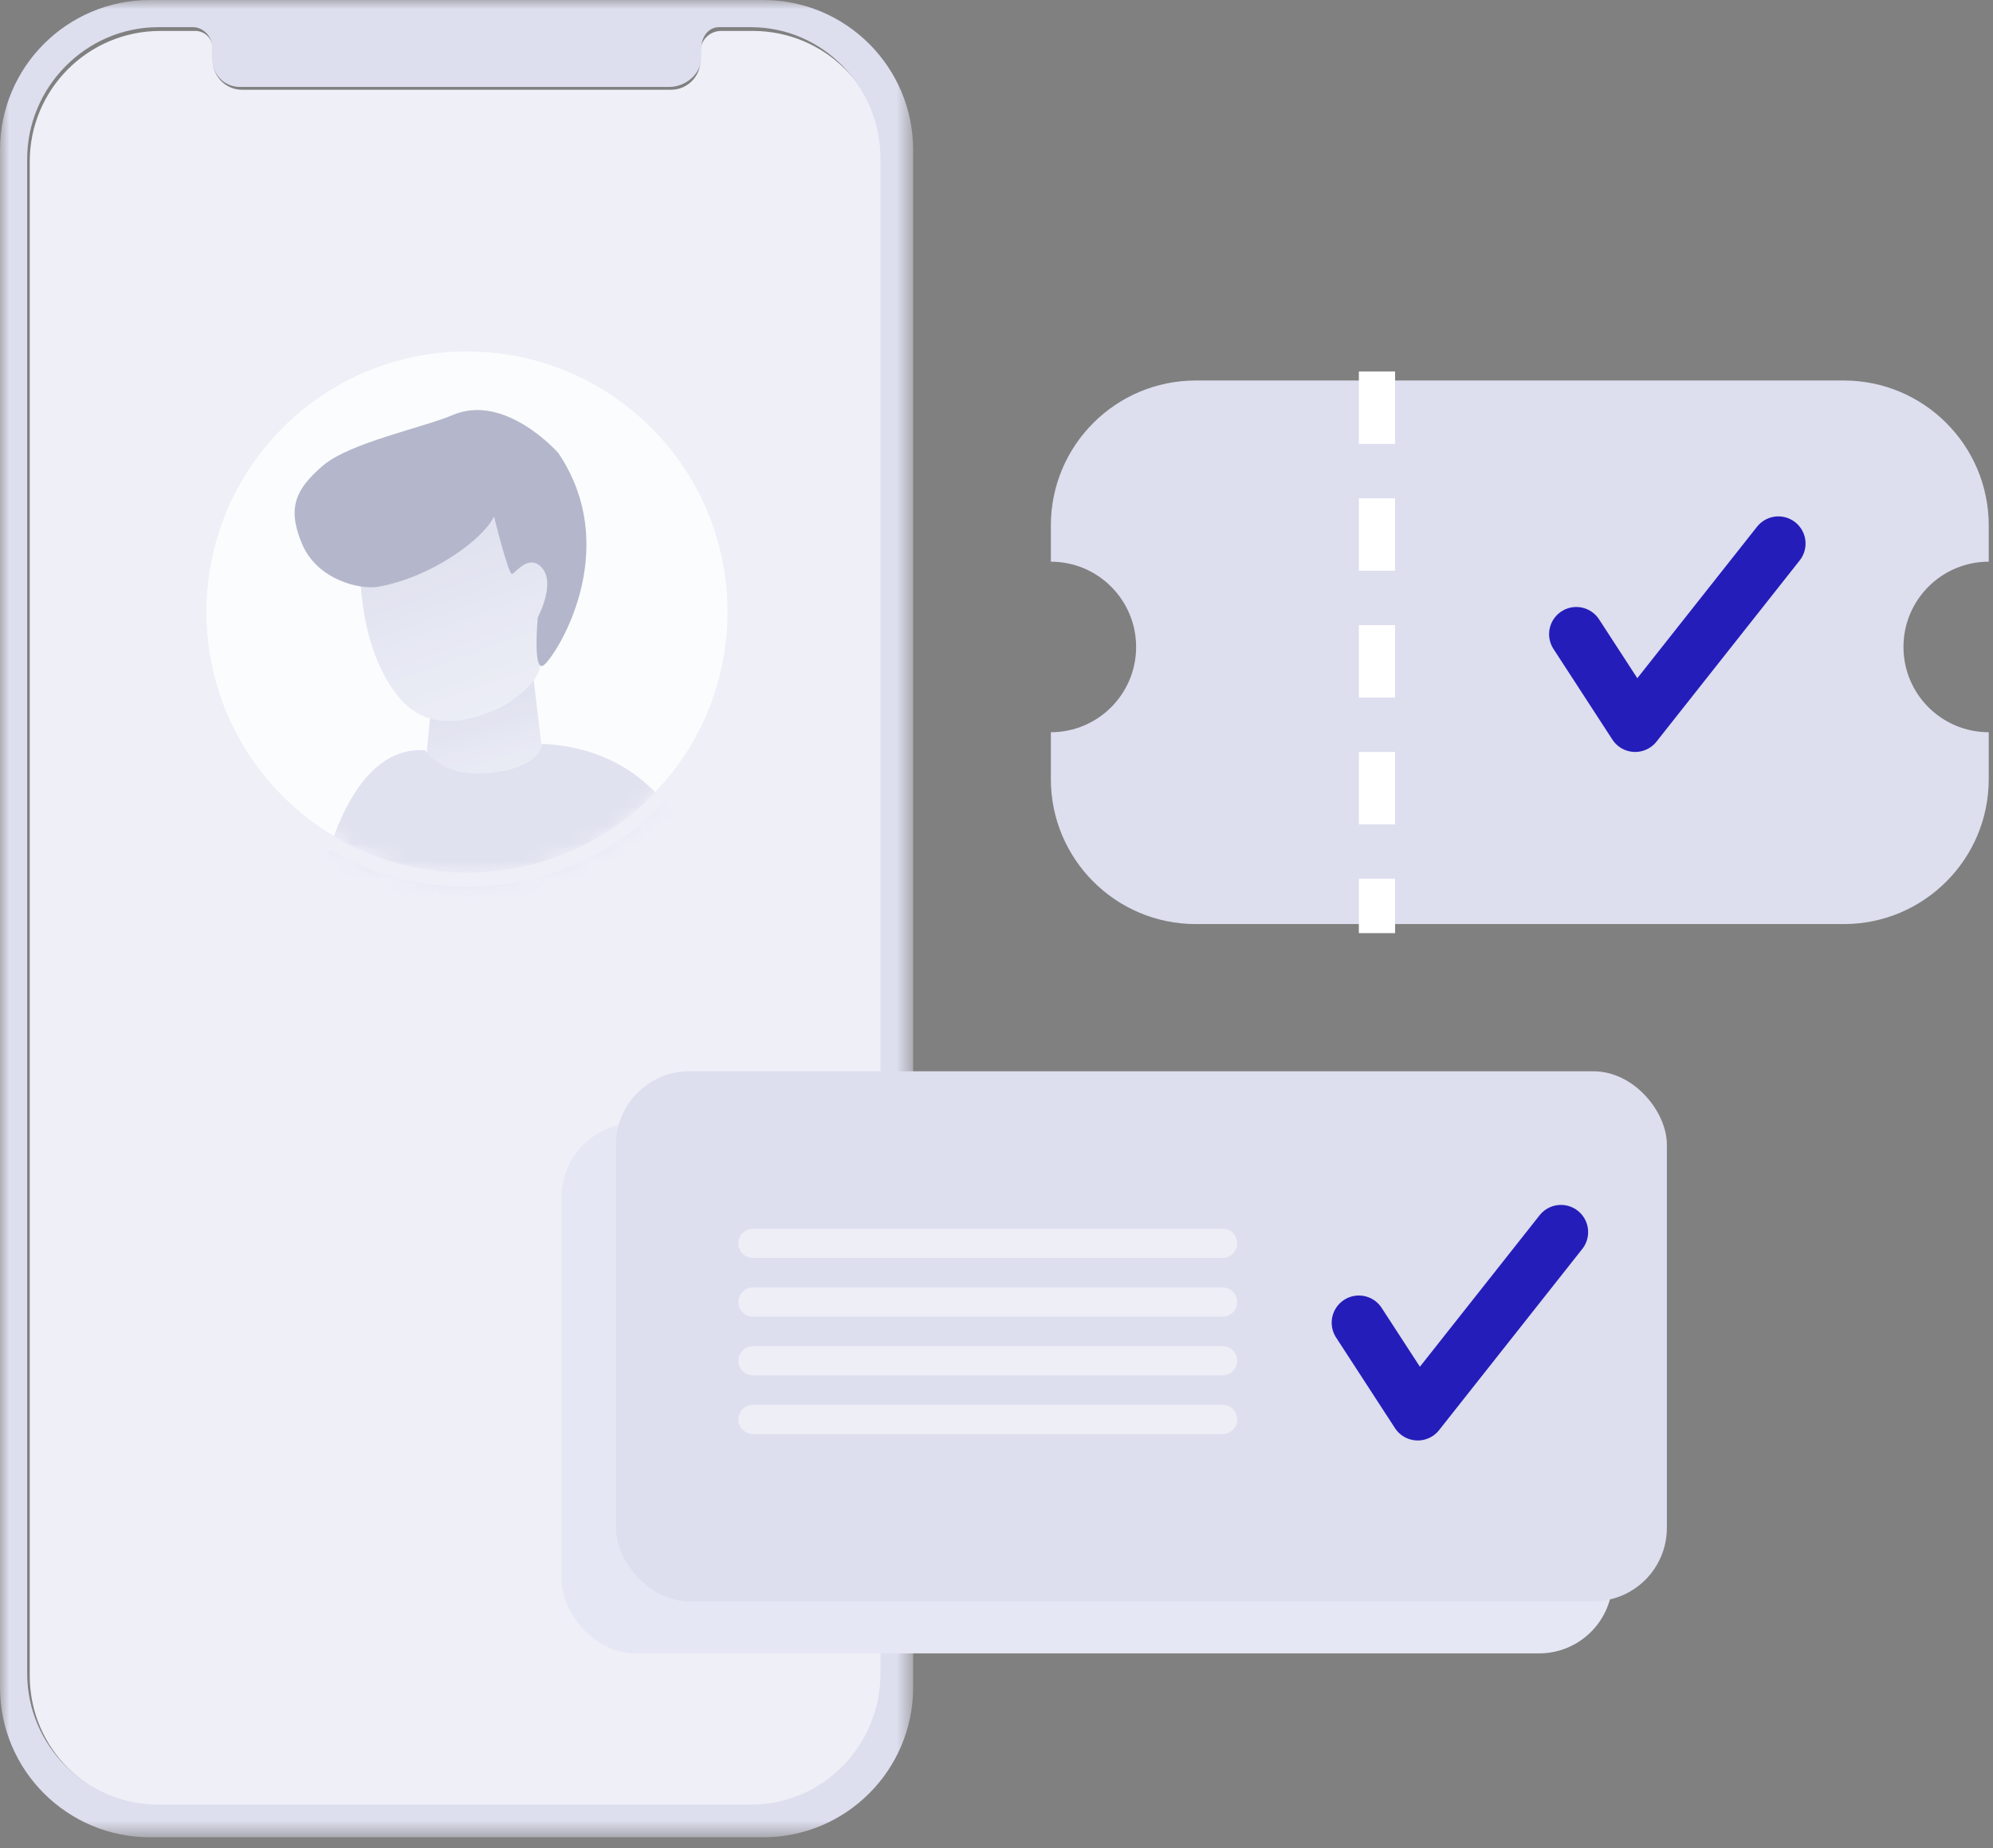 <?xml version="1.0" encoding="UTF-8"?>
<svg width="110px" height="102px" viewBox="0 0 110 102" version="1.1" xmlns="http://www.w3.org/2000/svg" xmlns:xlink="http://www.w3.org/1999/xlink">
    <rect x="0" y="0" width="110" height="102" fill="#808080" stroke="none"/>
    <!-- Generator: Sketch 52.5 (67469) - http://www.bohemiancoding.com/sketch -->
    <title>Group 21</title>
    <desc>Created with Sketch.</desc>
    <defs>
        <polygon id="path-1" points="0 3e-05 50.4 3e-05 50.4 101.4 0 101.4"></polygon>
        <circle id="path-3" cx="14.774" cy="14.774" r="14.774"></circle>
        <linearGradient x1="45.166%" y1="-1.699%" x2="59.608%" y2="51.877%" id="linearGradient-5">
            <stop stop-color="#5DBBF7" offset="0%"></stop>
            <stop stop-color="#4499CE" offset="100%"></stop>
        </linearGradient>
        <linearGradient x1="72.343%" y1="100%" x2="50%" y2="23.545%" id="linearGradient-6">
            <stop stop-color="#EEEFF7" offset="0%"></stop>
            <stop stop-color="#DDDEEE" offset="100%"></stop>
        </linearGradient>
        <circle id="path-7" cx="15.35" cy="15.466" r="14.774"></circle>
    </defs>
    <g id="STYLE-GUIDES-" stroke="none" stroke-width="1" fill="none" fill-rule="evenodd">
        <g id="iconos-DESPLEGADOS" transform="translate(-1057, -1813)">
            <g id="Group-21" transform="translate(1057, 1813)">
                <g id="Group-55">
                    <path d="M39.798,1.707 C39.169,1.707 38.66,2.216 38.66,2.844 L38.66,3.331 C38.66,4.227 37.933,4.954 37.037,4.954 L13.363,4.954 C12.466,4.954 11.74,4.227 11.74,3.331 L11.74,2.672 C11.74,2.139 11.308,1.707 10.776,1.707 L8.846,1.707 C4.867,1.707 1.642,4.933 1.642,8.911 L1.642,92.489 C1.642,96.467 4.867,99.692 8.846,99.692 L41.554,99.692 C45.533,99.692 48.758,96.467 48.758,92.489 L48.758,8.911 C48.758,4.933 45.533,1.707 41.554,1.707 L39.798,1.707 Z" id="Fill-1-Copy-2" fill="#EEEFF7"></path>
                    <g id="Group-5-Copy">
                        <mask id="mask-2" fill="white">
                            <use xlink:href="#path-1"></use>
                        </mask>
                        <g id="Clip-4"></g>
                        <path d="M48.6,92.355 C48.6,96.334 45.424,99.6 41.445,99.6 L8.737,99.6 C4.758,99.6 1.5,96.334 1.5,92.355 L1.5,8.778 C1.5,4.799 4.758,1.5 8.737,1.5 L10.666,1.5 C11.199,1.5 11.7,2.006 11.7,2.538 L11.7,3.198 C11.7,4.094 12.358,4.8 13.254,4.8 L36.928,4.8 C37.825,4.8 38.7,4.094 38.7,3.198 L38.7,2.711 C38.7,2.083 39.061,1.5 39.688,1.5 L41.445,1.5 C45.424,1.5 48.6,4.799 48.6,8.778 L48.6,92.355 Z M50.4,8.275 C50.4,3.705 46.695,3e-05 42.125,3e-05 L8.275,3e-05 C3.705,3e-05 0,3.705 0,8.275 L0,93.125 C0,97.695 3.705,101.4 8.275,101.4 L42.125,101.4 C46.695,101.4 50.4,97.695 50.4,93.125 L50.4,8.275 Z" id="Fill-3" fill="#DDDEEE" mask="url(#mask-2)"></path>
                    </g>
                    <g id="Group-Copy-9" transform="translate(11, 19)" opacity="0.784">
                        <g id="Group-Copy-6">
                            <mask id="mask-4" fill="white">
                                <use xlink:href="#path-3"></use>
                            </mask>
                            <use id="Mask" stroke="#EEEFF7" stroke-width="0.778" fill="#FFFFFF" xlink:href="#path-3"></use>
                            <g id="Group-Copy-2" mask="url(#mask-4)">
                                <g transform="translate(-0.576, -0.691)">
                                    <path d="M8.386,55.017 C8.386,55.017 6.979,43.078 6.678,39.991 C6.547,38.652 6.903,34.688 6.903,34.688 C7.465,33.615 7.361,35.51 8.484,35.957 L11.95,37.208 L11.013,55.017 C11.013,55.017 10.787,57.947 11.95,59.217 C14.185,61.657 9.152,66.905 8.484,62.077 C8.288,60.656 8.105,57.645 8.386,57.198 C8.667,56.841 8.386,55.017 8.386,55.017 Z" id="Fill-1" stroke="none" fill="#F6B690" fill-rule="evenodd"></path>
                                    <path d="M24.925,52.155 C24.925,52.155 23.519,40.216 23.218,37.129 C23.087,35.791 23.442,31.827 23.442,31.827 C24.004,30.754 23.9,32.649 25.024,33.096 L28.489,34.347 L27.553,52.155 C27.553,52.155 27.326,55.086 28.489,56.356 C30.725,58.796 25.691,64.044 25.024,59.215 C24.828,57.795 24.644,54.784 24.925,54.337 C25.206,53.979 24.925,52.155 24.925,52.155 Z" id="Fill-1-Copy" stroke="none" fill="#F6B690" fill-rule="evenodd"></path>
                                    <path d="M27.279,91.411 L23.126,91.411 L16.001,62.85 L16.042,91.411 L11.604,91.411 C11.604,91.411 5.613,58.204 9.644,49.922 L24.592,49.922 C24.633,49.963 25.203,56.022 27.279,91.411 Z" id="Fill-2" stroke="none" fill="url(#linearGradient-5)" fill-rule="evenodd"></path>
                                    <polygon id="Fill-3" stroke="none" fill="url(#linearGradient-6)" fill-rule="evenodd" points="19.006 18.984 19.81 25.78 12.874 25.78 13.391 20.553"></polygon>
                                    <path d="M13.043,23.1 C13.043,23.1 13.959,24.656 16.641,24.349 C19.323,24.042 19.486,22.929 19.48,22.74 C25.347,23.01 28.836,27.45 29.947,36.061 L24.632,36.061 C25.169,43.573 25.169,48.849 24.632,51.889 L8.952,51.889 L10.155,38.277 L6.726,36.061 C6.279,34.899 7.449,22.697 13.043,23.1 Z" id="Fill-4" stroke="none" fill="#DDDEEE" fill-rule="evenodd"></path>
                                    <path d="M19.318,18.717 C19.077,19.524 17.749,20.506 16.962,20.844 C15.291,21.562 13.129,22.08 11.55,20.119 C10.103,18.335 9.654,15.887 9.511,14.305 C9.402,13.355 9.839,12.462 10.571,11.855 C12.23,10.555 15.308,8.351 16.008,8.637 C16.639,8.894 18.555,10.829 19.772,12.066 C20.422,12.784 20.651,13.742 20.452,14.649 L19.318,18.717 Z" id="Fill-8" stroke="none" fill="url(#linearGradient-6)" fill-rule="evenodd"></path>
                                    <path d="M16.843,10.195 C16.843,10.195 17.645,13.455 17.843,13.37 C18.04,13.285 18.779,12.25 19.473,13.011 C20.274,13.89 19.259,15.761 19.259,15.761 C19.259,15.761 18.967,18.79 19.567,18.416 C20.167,18.041 24.053,12.129 20.392,6.693 C20.392,6.693 17.458,3.35 14.553,4.6 C12.958,5.286 8.865,6.121 7.383,7.402 C5.9,8.683 5.406,9.715 6.246,11.707 C7.085,13.698 9.436,14.247 10.443,14.073 C13.376,13.567 16.262,11.443 16.843,10.195 Z" id="Fill-9" stroke="none" fill="#A5A7BF" fill-rule="evenodd"></path>
                                    <mask id="mask-8" fill="white">
                                        <use xlink:href="#path-7"></use>
                                    </mask>
                                    <use id="Mask" stroke="#EEEFF7" stroke-width="0.778" fill="none" xlink:href="#path-7"></use>
                                </g>
                            </g>
                        </g>
                    </g>
                </g>
                <g id="Group-16" transform="translate(58, 21)">
                    <g id="Group-15">
                        <path d="M51.765,10 C49.166,10 47.059,12.107 47.059,14.706 C47.059,17.305 49.166,19.412 51.765,19.412 L51.765,22 C51.765,26.418 48.183,30 43.765,30 L8,30 C3.582,30 5.41083001e-16,26.418 0,22 L0,19.412 C2.599,19.412 4.706,17.305 4.706,14.706 C4.706,12.107 2.599,10 5.60861931e-16,10 L0,8 C-5.41083001e-16,3.582 3.582,8.11624501e-16 8,0 L43.765,0 C48.183,-8.11624501e-16 51.765,3.582 51.765,8 L51.765,10 Z" id="Combined-Shape" fill="#DDDEEE"></path>
                        <path d="M18,0.5 L18,29.5" id="Line-4" stroke="#FFFFFF" stroke-width="2" stroke-linecap="square" stroke-dasharray="2,5"></path>
                    </g>
                    <polyline id="Path-14-Copy" stroke="#241DBA" stroke-width="3" stroke-linecap="round" stroke-linejoin="round" points="29 14 32.25 19 40.154 9"></polyline>
                </g>
                <g id="Group-19" transform="translate(31, 59)">
                    <rect id="Rectangle" fill="#E5E7F4" x="0" y="3" width="58" height="29.25" rx="4.05"></rect>
                    <g id="Group-18" transform="translate(3, 0)">
                        <g id="Group-9-Copy-2">
                            <g id="Group-8-Copy-5">
                                <g id="Group-13">
                                    <rect id="Rectangle" fill="#DDDEEE" x="0" y="0.125" width="58" height="29.25" rx="4.05"></rect>
                                    <g id="Group-11" opacity="0.9" transform="translate(6.75, 8)" stroke="#EEEFF7" stroke-linecap="round" stroke-width="1.62">
                                        <path d="M0.81,1.62 L26.73,1.62" id="Line-2"></path>
                                        <path d="M0.81,4.86 L26.73,4.86" id="Line-2-Copy"></path>
                                        <path d="M0.81,8.1 L26.73,8.1" id="Line-2-Copy-2"></path>
                                        <path d="M0.81,11.34 L26.73,11.34" id="Line-2-Copy-3"></path>
                                    </g>
                                </g>
                            </g>
                        </g>
                        <polyline id="Path-14" stroke="#241DBA" stroke-width="3" stroke-linecap="round" stroke-linejoin="round" points="41 14 44.25 19 52.154 9"></polyline>
                    </g>
                </g>
            </g>
        </g>
    </g>
</svg>
